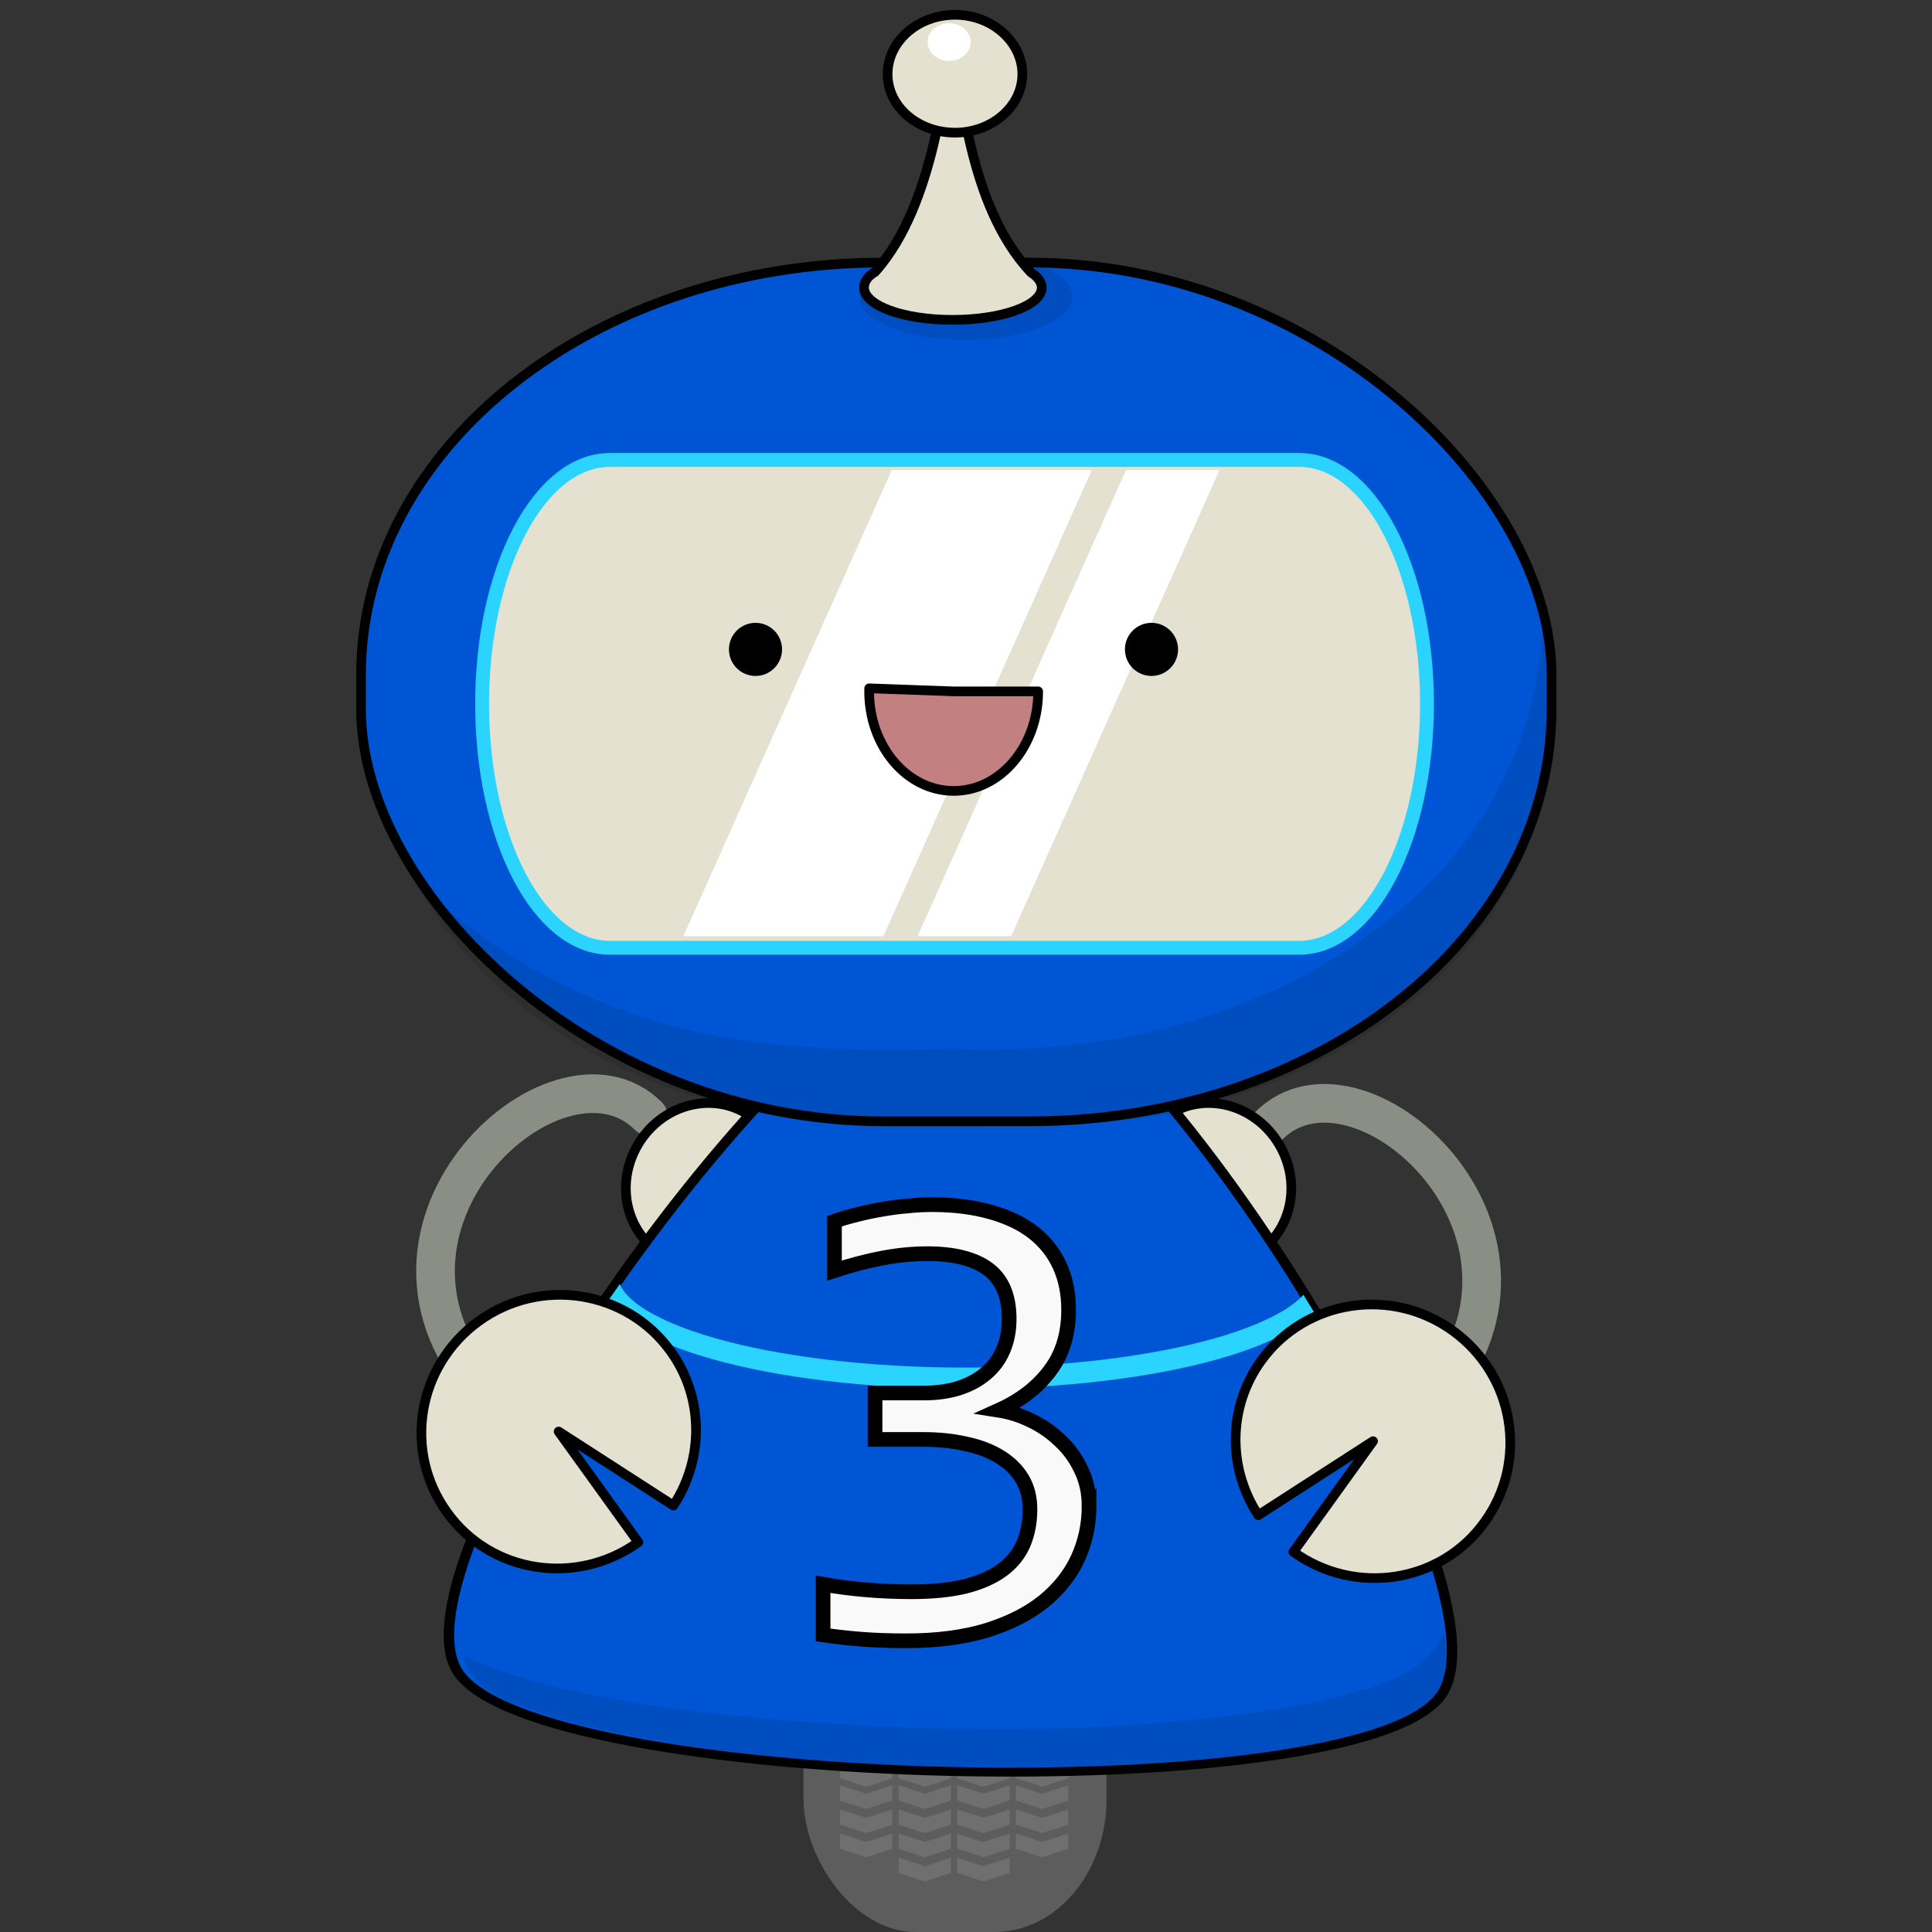 <?xml version="1.0" encoding="UTF-8" standalone="no"?>
<!-- Created with Inkscape (http://www.inkscape.org/) -->

<svg
   xmlns:dc="http://purl.org/dc/elements/1.1/"
   xmlns:cc="http://creativecommons.org/ns#"
   xmlns:rdf="http://www.w3.org/1999/02/22-rdf-syntax-ns#"
   xmlns:svg="http://www.w3.org/2000/svg"
   xmlns="http://www.w3.org/2000/svg"
   xmlns:sodipodi="http://sodipodi.sourceforge.net/DTD/sodipodi-0.dtd"
   xmlns:inkscape="http://www.inkscape.org/namespaces/inkscape"
   width="800"
   height="800"
   id="svg4095"
   version="1.1"
   inkscape:version="0.92.0 r15299"
   sodipodi:docname="front.svg">
  <rect width="100%" height="100%" fill="#333333" stroke="none"/>
  <defs
     id="defs4097" />
  <sodipodi:namedview
     id="base"
     pagecolor="#ffffff"
     bordercolor="#666666"
     borderopacity="1.0"
     inkscape:pageopacity="0.0"
     inkscape:pageshadow="2"
     inkscape:zoom="1"
     inkscape:cx="196.95172"
     inkscape:cy="226.33333"
     inkscape:document-units="px"
     inkscape:current-layer="layer1"
     showgrid="false"
     fit-margin-top="0"
     fit-margin-left="0"
     fit-margin-right="0"
     fit-margin-bottom="0"
     inkscape:window-width="1080"
     inkscape:window-height="1857"
     inkscape:window-x="1912"
     inkscape:window-y="-8"
     inkscape:window-maximized="1" />
  <g
     inkscape:label="Layer 1"
     inkscape:groupmode="layer"
     id="layer1"
     transform="translate(-117.736,-132.904)">
    <g
       id="g4604">
      <g
         transform="translate(148)"
         id="g3150">
        <g
           id="g3093">
          <path
             sodipodi:nodetypes="cc"
             inkscape:connector-curvature="0"
             id="path6506-0-1-2-0"
             d="m 238.17,595.009 c -38.246,-38.257 -133.862,50.212 -62.15,119.554"
             style="fill:none;stroke:#8a8f86;stroke-width:16;stroke-linecap:round;stroke-linejoin:round;stroke-miterlimit:4;stroke-dasharray:none;stroke-opacity:1" />
          <ellipse
             ry="57.5"
             rx="61.25"
             cy="1853"
             cx="746.2"
             style="fill:#e5e1d1;fill-opacity:1;fill-rule:evenodd;stroke:#000000;stroke-width:7.22;stroke-linecap:round;stroke-linejoin:round;stroke-miterlimit:4;stroke-dasharray:none;stroke-dashoffset:5;stroke-opacity:1"
             id="path6478-7-2-3-3"
             transform="matrix(-0.281,0.478,0.477,0.281,-412.92,-254.289)" />
          <g
             id="g4247">
            <rect
               style="fill:#5d5d5d;fill-opacity:1;fill-rule:evenodd;stroke:none"
               id="rect3886-2-4-2-7-6-7-3-3-3-2-2-8-9-6-2-8-9-9-0"
               width="125.48"
               height="248.681"
               x="302.454"
               y="684.222"
               rx="46.397"
               ry="55.087" />
            <g
               id="g4037"
               transform="matrix(1.025,0,0,0.793,-953.283,493.216)"
               style="fill:#6f6f6f;fill-opacity:1">
              <path
                 inkscape:connector-curvature="0"
                 id="rect3840"
                 d="m 1239.855,429.407 v 7.95 l 10.549,4.411 v 0.022 l 0.027,-0.011 0.026,0.011 v -0.022 l 10.549,-4.411 v -7.95 l -10.575,4.424 z"
                 style="fill:#6f6f6f;fill-opacity:1;stroke:none" />
              <path
                 inkscape:connector-curvature="0"
                 style="fill:#6f6f6f;fill-opacity:1;stroke:none"
                 d="m 1263.537,429.407 v 7.95 l 10.549,4.411 v 0.022 l 0.027,-0.011 0.026,0.011 v -0.022 l 10.549,-4.411 v -7.95 l -10.575,4.424 z"
                 id="use3847" />
              <path
                 inkscape:connector-curvature="0"
                 style="fill:#6f6f6f;fill-opacity:1;stroke:none"
                 d="m 1287.218,429.407 v 7.95 l 10.549,4.411 v 0.022 l 0.027,-0.011 0.026,0.011 v -0.022 l 10.549,-4.411 v -7.95 l -10.575,4.424 z"
                 id="use3851" />
              <path
                 id="use3853"
                 d="m 1310.9,429.407 v 7.95 l 10.549,4.411 v 0.022 l 0.027,-0.011 0.026,0.011 v -0.022 l 10.549,-4.411 v -7.95 l -10.575,4.424 z"
                 style="fill:#6f6f6f;fill-opacity:1;stroke:none"
                 inkscape:connector-curvature="0" />
              <path
                 style="fill:#6f6f6f;fill-opacity:1;stroke:none"
                 d="m 1239.855,442.019 v 7.95 l 10.549,4.411 v 0.022 l 0.027,-0.011 0.026,0.011 v -0.022 l 10.549,-4.411 v -7.95 l -10.575,4.424 z"
                 id="use3859"
                 inkscape:connector-curvature="0" />
              <path
                 id="use3861"
                 d="m 1263.537,442.019 v 7.95 l 10.549,4.411 v 0.022 l 0.027,-0.011 0.026,0.011 v -0.022 l 10.549,-4.411 v -7.95 l -10.575,4.424 z"
                 style="fill:#6f6f6f;fill-opacity:1;stroke:none"
                 inkscape:connector-curvature="0" />
              <path
                 id="use3863"
                 d="m 1287.218,442.019 v 7.95 l 10.549,4.411 v 0.022 l 0.027,-0.011 0.026,0.011 v -0.022 l 10.549,-4.411 v -7.95 l -10.575,4.424 z"
                 style="fill:#6f6f6f;fill-opacity:1;stroke:none"
                 inkscape:connector-curvature="0" />
              <path
                 inkscape:connector-curvature="0"
                 style="fill:#6f6f6f;fill-opacity:1;stroke:none"
                 d="m 1310.9,442.019 v 7.95 l 10.549,4.411 v 0.022 l 0.027,-0.011 0.026,0.011 v -0.022 l 10.549,-4.411 v -7.95 l -10.575,4.424 z"
                 id="use3865" />
              <path
                 style="fill:#6f6f6f;fill-opacity:1;stroke:none"
                 d="m 1239.855,454.631 v 7.95 l 10.549,4.411 v 0.022 l 0.027,-0.011 0.026,0.011 v -0.022 l 10.549,-4.411 v -7.95 l -10.575,4.424 z"
                 id="use3875"
                 inkscape:connector-curvature="0" />
              <path
                 id="use3877"
                 d="m 1263.537,454.631 v 7.95 l 10.549,4.411 v 0.022 l 0.027,-0.011 0.026,0.011 v -0.022 l 10.549,-4.411 v -7.95 l -10.575,4.424 z"
                 style="fill:#6f6f6f;fill-opacity:1;stroke:none"
                 inkscape:connector-curvature="0" />
              <path
                 id="use3879"
                 d="m 1287.218,454.631 v 7.95 l 10.549,4.411 v 0.022 l 0.027,-0.011 0.026,0.011 v -0.022 l 10.549,-4.411 v -7.95 l -10.575,4.424 z"
                 style="fill:#6f6f6f;fill-opacity:1;stroke:none"
                 inkscape:connector-curvature="0" />
              <path
                 inkscape:connector-curvature="0"
                 style="fill:#6f6f6f;fill-opacity:1;stroke:none"
                 d="m 1310.9,454.631 v 7.95 l 10.549,4.411 v 0.022 l 0.027,-0.011 0.026,0.011 v -0.022 l 10.549,-4.411 v -7.95 l -10.575,4.424 z"
                 id="use3881" />
              <path
                 inkscape:connector-curvature="0"
                 id="use3883"
                 d="m 1239.855,466.234 v 7.95 l 10.549,4.411 v 0.022 l 0.027,-0.011 0.026,0.011 v -0.022 l 10.549,-4.411 v -7.95 l -10.575,4.424 z"
                 style="fill:#6f6f6f;fill-opacity:1;stroke:none" />
              <path
                 inkscape:connector-curvature="0"
                 style="fill:#6f6f6f;fill-opacity:1;stroke:none"
                 d="m 1263.537,466.234 v 7.95 l 10.549,4.411 v 0.022 l 0.027,-0.011 0.026,0.011 v -0.022 l 10.549,-4.411 v -7.95 l -10.575,4.424 z"
                 id="use3885" />
              <path
                 inkscape:connector-curvature="0"
                 style="fill:#6f6f6f;fill-opacity:1;stroke:none"
                 d="m 1287.218,466.234 v 7.95 l 10.549,4.411 v 0.022 l 0.027,-0.011 0.026,0.011 v -0.022 l 10.549,-4.411 v -7.95 l -10.575,4.424 z"
                 id="use3887" />
              <path
                 id="use3889"
                 d="m 1310.9,466.234 v 7.95 l 10.549,4.411 v 0.022 l 0.027,-0.011 0.026,0.011 v -0.022 l 10.549,-4.411 v -7.95 l -10.575,4.424 z"
                 style="fill:#6f6f6f;fill-opacity:1;stroke:none"
                 inkscape:connector-curvature="0" />
              <path
                 style="fill:#6f6f6f;fill-opacity:1;stroke:none"
                 d="m 1239.855,477.837 v 7.95 l 10.549,4.411 v 0.022 l 0.027,-0.011 0.026,0.011 v -0.022 l 10.549,-4.411 v -7.95 l -10.575,4.424 z"
                 id="use3907"
                 inkscape:connector-curvature="0" />
              <path
                 id="use3909"
                 d="m 1263.537,477.837 v 7.95 l 10.549,4.411 v 0.022 l 0.027,-0.011 0.026,0.011 v -0.022 l 10.549,-4.411 v -7.95 l -10.575,4.424 z"
                 style="fill:#6f6f6f;fill-opacity:1;stroke:none"
                 inkscape:connector-curvature="0" />
              <path
                 id="use3911"
                 d="m 1287.218,477.837 v 7.95 l 10.549,4.411 v 0.022 l 0.027,-0.011 0.026,0.011 v -0.022 l 10.549,-4.411 v -7.95 l -10.575,4.424 z"
                 style="fill:#6f6f6f;fill-opacity:1;stroke:none"
                 inkscape:connector-curvature="0" />
              <path
                 inkscape:connector-curvature="0"
                 style="fill:#6f6f6f;fill-opacity:1;stroke:none"
                 d="m 1310.9,477.837 v 7.95 l 10.549,4.411 v 0.022 l 0.027,-0.011 0.026,0.011 v -0.022 l 10.549,-4.411 v -7.95 l -10.575,4.424 z"
                 id="use3913" />
              <path
                 inkscape:connector-curvature="0"
                 id="use3915"
                 d="m 1239.855,490.45 v 7.95 l 10.549,4.411 v 0.022 l 0.027,-0.011 0.026,0.011 v -0.022 l 10.549,-4.411 v -7.95 l -10.575,4.424 z"
                 style="fill:#6f6f6f;fill-opacity:1;stroke:none" />
              <path
                 inkscape:connector-curvature="0"
                 style="fill:#6f6f6f;fill-opacity:1;stroke:none"
                 d="m 1263.537,490.45 v 7.95 l 10.549,4.411 v 0.022 l 0.027,-0.011 0.026,0.011 v -0.022 l 10.549,-4.411 v -7.95 l -10.575,4.424 z"
                 id="use3917" />
              <path
                 inkscape:connector-curvature="0"
                 style="fill:#6f6f6f;fill-opacity:1;stroke:none"
                 d="m 1287.218,490.45 v 7.95 l 10.549,4.411 v 0.022 l 0.027,-0.011 0.026,0.011 v -0.022 l 10.549,-4.411 v -7.95 l -10.575,4.424 z"
                 id="use3919" />
              <path
                 id="use3921"
                 d="m 1310.9,490.45 v 7.95 l 10.549,4.411 v 0.022 l 0.027,-0.011 0.026,0.011 v -0.022 l 10.549,-4.411 v -7.95 l -10.575,4.424 z"
                 style="fill:#6f6f6f;fill-opacity:1;stroke:none"
                 inkscape:connector-curvature="0" />
              <path
                 inkscape:connector-curvature="0"
                 id="use3923"
                 d="m 1239.855,503.062 v 7.95 l 10.549,4.411 v 0.022 l 0.027,-0.011 0.026,0.011 v -0.022 l 10.549,-4.411 v -7.95 l -10.575,4.424 z"
                 style="fill:#6f6f6f;fill-opacity:1;stroke:none" />
              <path
                 inkscape:connector-curvature="0"
                 style="fill:#6f6f6f;fill-opacity:1;stroke:none"
                 d="m 1263.537,503.062 v 7.95 l 10.549,4.411 v 0.022 l 0.027,-0.011 0.026,0.011 v -0.022 l 10.549,-4.411 v -7.95 l -10.575,4.424 z"
                 id="use3925" />
              <path
                 inkscape:connector-curvature="0"
                 style="fill:#6f6f6f;fill-opacity:1;stroke:none"
                 d="m 1287.218,503.062 v 7.95 l 10.549,4.411 v 0.022 l 0.027,-0.011 0.026,0.011 v -0.022 l 10.549,-4.411 v -7.95 l -10.575,4.424 z"
                 id="use3927" />
              <path
                 id="use3929"
                 d="m 1310.9,503.062 v 7.95 l 10.549,4.411 v 0.022 l 0.027,-0.011 0.026,0.011 v -0.022 l 10.549,-4.411 v -7.95 l -10.575,4.424 z"
                 style="fill:#6f6f6f;fill-opacity:1;stroke:none"
                 inkscape:connector-curvature="0" />
              <path
                 id="use3933"
                 d="m 1263.537,515.674 v 7.95 l 10.549,4.411 v 0.022 l 0.027,-0.011 0.026,0.011 v -0.022 l 10.549,-4.411 v -7.95 l -10.575,4.424 z"
                 style="fill:#6f6f6f;fill-opacity:1;stroke:none"
                 inkscape:connector-curvature="0" />
              <path
                 id="use3935"
                 d="m 1287.218,515.674 v 7.95 l 10.549,4.411 v 0.022 l 0.027,-0.011 0.026,0.011 v -0.022 l 10.549,-4.411 v -7.95 l -10.575,4.424 z"
                 style="fill:#6f6f6f;fill-opacity:1;stroke:none"
                 inkscape:connector-curvature="0" />
            </g>
          </g>
          <path
             style="fill:none;stroke:#8a8f86;stroke-width:16;stroke-linecap:round;stroke-linejoin:round;stroke-miterlimit:4;stroke-dasharray:none;stroke-opacity:1"
             d="m 495.167,599.009 c 38.246,-38.257 133.862,50.212 62.15,119.554"
             id="use4200"
             inkscape:connector-curvature="0"
             sodipodi:nodetypes="cc" />
          <ellipse
             ry="57.5"
             rx="61.25"
             cy="1853"
             cx="746.2"
             transform="matrix(0.281,0.478,-0.477,0.281,1146.256,-254.289)"
             id="use4202"
             style="fill:#e5e1d1;fill-opacity:1;fill-rule:evenodd;stroke:#000000;stroke-width:7.22;stroke-linecap:round;stroke-linejoin:round;stroke-miterlimit:4;stroke-dasharray:none;stroke-dashoffset:5;stroke-opacity:1" />
          <path
             transform="matrix(0.687,0,0,-0.59,2475.227,96.033)"
             inkscape:transform-center-y="-73.558891"
             inkscape:transform-center-x="6.3172791"
             d="m -3060.144,-730.842 c -94.822,2.731 -356.147,-421.218 -311.101,-504.702 45.045,-83.484 542.859,-97.823 592.635,-17.07 49.776,80.752 -186.713,519.041 -281.534,521.772 z"
             inkscape:randomized="0"
             inkscape:rounded="0.16"
             inkscape:flatsided="true"
             sodipodi:arg2="2.589"
             sodipodi:arg1="1.542"
             sodipodi:r2="171.10001"
             sodipodi:r1="342.29999"
             sodipodi:cy="-1073"
             sodipodi:cx="-3070"
             sodipodi:sides="3"
             id="path3884-5-0-4-9-3-4-1-1-1-8-4-94-0-8-5-6-2-2-6"
             style="fill:#0055d4;fill-opacity:1;fill-rule:evenodd;stroke:#000000;stroke-width:6.285;stroke-linecap:round;stroke-linejoin:round;stroke-miterlimit:4;stroke-dasharray:none;stroke-opacity:1"
             sodipodi:type="star" />
          <rect
             x="119.236"
             y="241.622"
             width="492.957"
             height="355.589"
             ry="170.591"
             rx="216.205"
             style="fill:#0055d4;fill-opacity:1;fill-rule:evenodd;stroke:#000000;stroke-width:4;stroke-linecap:round;stroke-linejoin:round;stroke-miterlimit:4;stroke-dasharray:none;stroke-dashoffset:5;stroke-opacity:1"
             id="rect6486-6-2-2-3" />
          <path
             inkscape:connector-curvature="0"
             id="rect6486-6-2-2-3-4"
             d="m 608.315,391.351 c -1.018,45.356 -23.469,88.886 -58.282,117.845 -50.688,44.079 -120.651,61.216 -187.23,57.998 -51.534,1.68 -105.169,-0.723 -152.398,-23.038 -26.378,-11.704 -50.755,-28.253 -70.347,-49.306 25.982,51.083 79.314,83.774 134.299,96.96 43.269,10.282 88.438,7.495 132.652,6.895 55.192,-0.558 110.918,-19.361 152.387,-55.574 28.317,-24.806 48.989,-59.679 52.113,-97.438 1.962,-18.459 0.752,-37.177 -3.194,-55.188 z"
             style="opacity:0.1;fill:#000000;fill-opacity:1;fill-rule:evenodd;stroke:none" />
          <ellipse
             ry="11.111"
             rx="27.222"
             cy="80"
             cx="1056.111"
             transform="matrix(1.625,0,0,1.6,-1346.535,127.803)"
             id="path4212"
             style="opacity:0.1;fill:#000000;fill-opacity:1;stroke:none" />
          <path
             id="path6488-2-8-8-2"
             style="fill:#e5e1d1;fill-opacity:1;stroke:#000000;stroke-width:4;stroke-miterlimit:4;stroke-dasharray:none;stroke-opacity:1"
             inkscape:connector-curvature="0"
             d="m 363.642,162.898 c -3.869,0.266 -5.711,53.692 -31.526,82.565 -3.112,1.843 -4.606,4.157 -4.606,6.471 0,7.495 16.234,13.413 36.644,13.413 20.39,0 36.951,-5.918 36.951,-13.413 0,-2.048 -1.576,-4.382 -4.401,-6.164 -27.903,-29.447 -27.616,-82.094 -33.062,-82.872 z" />
          <path
             id="path6490-9-9-9-0"
             style="fill:#e5e1d1;fill-opacity:1;fill-rule:evenodd;stroke:#000000;stroke-width:4;stroke-linecap:round;stroke-linejoin:round;stroke-miterlimit:4;stroke-dasharray:none;stroke-dashoffset:5;stroke-opacity:1"
             inkscape:connector-curvature="0"
             d="m 393.06,163.587 c 0,13.413 -12.631,24.245 -27.841,24.245 -15.517,0 -27.944,-10.832 -27.944,-24.245 0,-13.433 12.426,-24.552 27.944,-24.552 15.21,0 27.841,11.119 27.841,24.552 z" />
          <rect
             x="169.206"
             y="323.348"
             width="391.215"
             height="202.02"
             ry="101.011"
             rx="52.856"
             style="fill:#e5e1d1;fill-opacity:1;fill-rule:evenodd;stroke:none"
             id="rect6492-1-7-7-6" />
          <path
             style="color:#000000;font-style:normal;font-variant:normal;font-weight:normal;font-stretch:normal;font-size:medium;line-height:normal;font-family:Sans;-inkscape-font-specification:Sans;text-indent:0;text-align:start;text-decoration:none;text-decoration-line:none;letter-spacing:normal;word-spacing:normal;text-transform:none;writing-mode:lr-tb;direction:ltr;baseline-shift:baseline;text-anchor:start;display:inline;overflow:visible;visibility:visible;fill:#2ad4ff;fill-opacity:1;stroke:none;stroke-width:3;marker:none;enable-background:accumulate"
             d="m 222.259,320.496 c -16.112,0 -30.146,12.233 -39.979,31.024 -9.833,18.791 -15.777,44.425 -15.777,72.808 0,28.383 5.944,54.077 15.777,72.868 9.833,18.791 23.867,31.024 39.979,31.024 h 285.472 c 16.112,0 30.146,-12.233 39.979,-31.024 9.833,-18.791 15.776,-44.485 15.777,-72.868 0,-28.383 -5.944,-54.017 -15.777,-72.808 -9.833,-18.791 -23.867,-31.024 -39.979,-31.024 z m 0,5.739 h 285.472 c 13.171,0 25.625,10.252 34.9,27.976 9.274,17.724 15.119,42.542 15.119,70.118 0,27.577 -5.845,52.454 -15.119,70.178 -9.275,17.724 -21.729,27.976 -34.9,27.976 H 222.259 c -13.17,0 -25.625,-10.252 -34.9,-27.976 -9.274,-17.724 -15.119,-42.601 -15.119,-70.178 0,-27.577 5.845,-52.394 15.119,-70.118 9.275,-17.724 21.729,-27.976 34.9,-27.976 z"
             id="path6494-2-3-3-1"
             inkscape:connector-curvature="0" />
          <path
             inkscape:connector-curvature="0"
             id="path3810"
             d="m 226.392,664.597 c -1.655,2.35 -3.315,4.673 -4.938,7.031 0.311,0.511 0.619,1.046 0.969,1.531 2.364,3.275 5.56,6.12 9.531,8.781 7.942,5.323 19.01,9.855 32.531,13.688 27.043,7.666 64.021,12.344 104.906,12.344 40.885,0 77.894,-4.678 104.938,-12.344 13.522,-3.833 24.527,-8.365 32.469,-13.688 2.692,-1.804 5.056,-3.7 7.031,-5.75 -1.443,-2.382 -2.901,-4.752 -4.375,-7.125 -1.537,1.679 -3.611,3.46 -6.188,5.188 -6.958,4.663 -17.473,9.125 -30.594,12.844 -26.241,7.438 -62.858,12.094 -103.281,12.094 -40.423,0 -77.041,-4.655 -103.281,-12.094 -13.12,-3.719 -23.636,-8.181 -30.594,-12.844 -3.479,-2.331 -6.036,-4.748 -7.594,-6.906 -0.719,-0.996 -1.193,-1.904 -1.531,-2.75 z"
             style="color:#000000;font-style:normal;font-variant:normal;font-weight:normal;font-stretch:normal;font-size:medium;line-height:normal;font-family:Sans;-inkscape-font-specification:Sans;text-indent:0;text-align:start;text-decoration:none;text-decoration-line:none;letter-spacing:normal;word-spacing:normal;text-transform:none;writing-mode:lr-tb;direction:ltr;baseline-shift:baseline;text-anchor:start;display:inline;overflow:visible;visibility:visible;fill:#2ad4ff;fill-opacity:1;stroke:none;stroke-width:7.722;marker:none;enable-background:accumulate" />
          <path
             inkscape:connector-curvature="0"
             style="fill:#e5e1d1;fill-opacity:1;stroke:#000000;stroke-width:4;stroke-linecap:round;stroke-linejoin:round;stroke-miterlimit:4;stroke-dasharray:none;stroke-dashoffset:0;stroke-opacity:1"
             d="m 234.051,771.492 c -25.535,18.355 -61.019,12.975 -79.169,-12.307 -18.294,-25.255 -12.457,-60.688 13.051,-79.186 25.507,-18.498 61.162,-13.003 79.484,12.396 13.628,18.847 14.06,44.27 1.15,63.915 l -47.517,-30.65 z"
             id="path6504-6-3-1-5" />
          <path
             inkscape:connector-curvature="0"
             id="rect3868-9-7"
             d="m 338.998,327.561 -86.285,193 h 82.815 l 86.285,-193 z m 96.987,0 -86.285,193 h 38.728 l 86.285,-193 z"
             style="fill:#ffffff;fill-opacity:1;stroke:none" />
          <g
             transform="translate(-35.481,167.382)"
             id="g3972">
            <circle
               r="6"
               id="ellipse6-1-6"
               class="rightEye"
               cy="126"
               cx="156"
               style="fill:#000000;stroke:none"
               transform="matrix(1.833,0,0,1.833,32.106,3.464)" />
            <circle
               r="6"
               id="ellipse8-9-5"
               class="leftEye"
               cy="126"
               cx="244"
               style="fill:#000000;stroke:none"
               transform="matrix(1.833,0,0,1.833,34.772,3.464)" />
          </g>
          <path
             style="fill:#c38080;stroke:#000000;stroke-width:4;stroke-linecap:round;stroke-linejoin:round;stroke-miterlimit:4;stroke-dasharray:none"
             inkscape:connector-curvature="0"
             d="m 399.625,419.186 c 0,22.76 -15.68,41.22 -35,41.22 -19.32,0 -35,-18.46 -35,-41.22 0,-0.42 0,-0.84 0.02,-1.26 l 34.98,1.26 z"
             class="mouth"
             id="path10-4-6" />
          <path
             inkscape:connector-curvature="0"
             id="path3884-5-0-4-9-3-4-1-1-1-8-4-94-0-8-5-6-2-7-8-3"
             d="m 567.382,809.904 c -10.257,19.995 -35.7,23.261 -55.188,28.438 -81.964,14.542 -166.194,12.466 -248.75,4 -34.313,-4.298 -71.027,-9.835 -101.875,-23.875 4.08,16.476 24.042,20.581 37.812,25.75 71.85,19.276 147.426,21.368 221.622,20.135 44.323,-2.507 90.432,-3.322 131.44,-20.572 14.724,-4.678 18.099,-21.23 15.188,-34.562 z"
             style="opacity:0.1;fill:#000000;fill-opacity:1;fill-rule:evenodd;stroke:none" />
          <path
             d="m 371.663,150.374 c 0,4.284 -4.034,7.744 -8.892,7.744 -4.956,0 -8.925,-3.46 -8.925,-7.744 0,-4.29 3.969,-7.842 8.925,-7.842 4.858,0 8.892,3.551 8.892,7.842 z"
             inkscape:connector-curvature="0"
             style="fill:#ffffff;fill-opacity:1;fill-rule:evenodd;stroke:none"
             id="use3855-4-7" />
          <path
             id="use4204"
             d="m 505.286,775.492 c 25.535,18.355 61.018,12.975 79.169,-12.307 18.294,-25.255 12.457,-60.688 -13.051,-79.186 -25.507,-18.498 -61.162,-13.003 -79.484,12.396 -13.628,18.847 -14.06,44.27 -1.15,63.915 l 47.517,-30.65 z"
             style="fill:#e5e1d1;fill-opacity:1;stroke:#000000;stroke-width:4;stroke-linecap:round;stroke-linejoin:round;stroke-miterlimit:4;stroke-dasharray:none;stroke-dashoffset:0;stroke-opacity:1"
             inkscape:connector-curvature="0" />
        </g>
      </g>
    </g>
    <g
       aria-label="3"
       transform="matrix(1.215,0,0,1.215,102.387,-330.383)"
       style="font-style:normal;font-variant:normal;font-weight:normal;font-stretch:normal;font-size:24px;line-height:25px;font-family:monospace;-inkscape-font-specification:monospace;letter-spacing:0px;word-spacing:0px;fill:#f9f9f9;fill-opacity:1;stroke:#000000;stroke-width:5;stroke-miterlimit:4;stroke-dasharray:none"
       id="flowRoot4539">
      <path
         d="m 383.796,894.568 q 0,9.518 -3.874,17.93 -3.874,8.301 -11.621,14.609 -7.747,6.198 -19.479,9.85 -11.732,3.542 -27.337,3.542 -8.633,0 -15.495,-0.553 -6.862,-0.553 -12.839,-1.439 v -17.266 q 6.862,1.217 14.499,1.882 7.637,0.664 15.605,0.664 10.846,0 18.483,-1.882 7.747,-1.992 12.617,-5.645 4.87,-3.652 7.083,-8.854 2.214,-5.202 2.214,-11.732 0,-5.977 -2.656,-10.404 -2.656,-4.427 -7.526,-7.415 -4.759,-2.988 -11.51,-4.427 -6.641,-1.549 -14.609,-1.549 h -16.491 v -15.827 h 16.712 q 6.53,0 11.842,-1.66 5.423,-1.771 9.186,-4.98 3.874,-3.21 5.866,-7.858 2.103,-4.759 2.103,-10.736 0,-11.621 -7.083,-16.934 -7.083,-5.312 -20.807,-5.312 -7.305,0 -15.052,1.439 -7.747,1.439 -16.602,4.316 V 797.504 q 3.763,-1.328 7.969,-2.324 4.316,-1.107 8.522,-1.771 4.316,-0.775 8.522,-1.107 4.206,-0.443 8.079,-0.443 11.51,0 20.254,2.546 8.743,2.435 14.609,7.083 5.866,4.648 8.854,11.289 2.988,6.641 2.988,14.941 0,12.396 -6.419,20.807 -6.309,8.411 -17.376,13.392 5.645,0.885 11.068,3.542 5.534,2.656 9.85,6.862 4.427,4.095 7.083,9.74 2.767,5.645 2.767,12.507 z"
         style="font-style:normal;font-variant:normal;font-weight:normal;font-stretch:normal;font-size:226.667px;font-family:Consolas;-inkscape-font-specification:Consolas;fill:#f9f9f9;stroke:#000000;stroke-width:5;stroke-miterlimit:4;stroke-dasharray:none"
         id="path4633"
         inkscape:connector-curvature="0" />
    </g>
  </g>
</svg>
